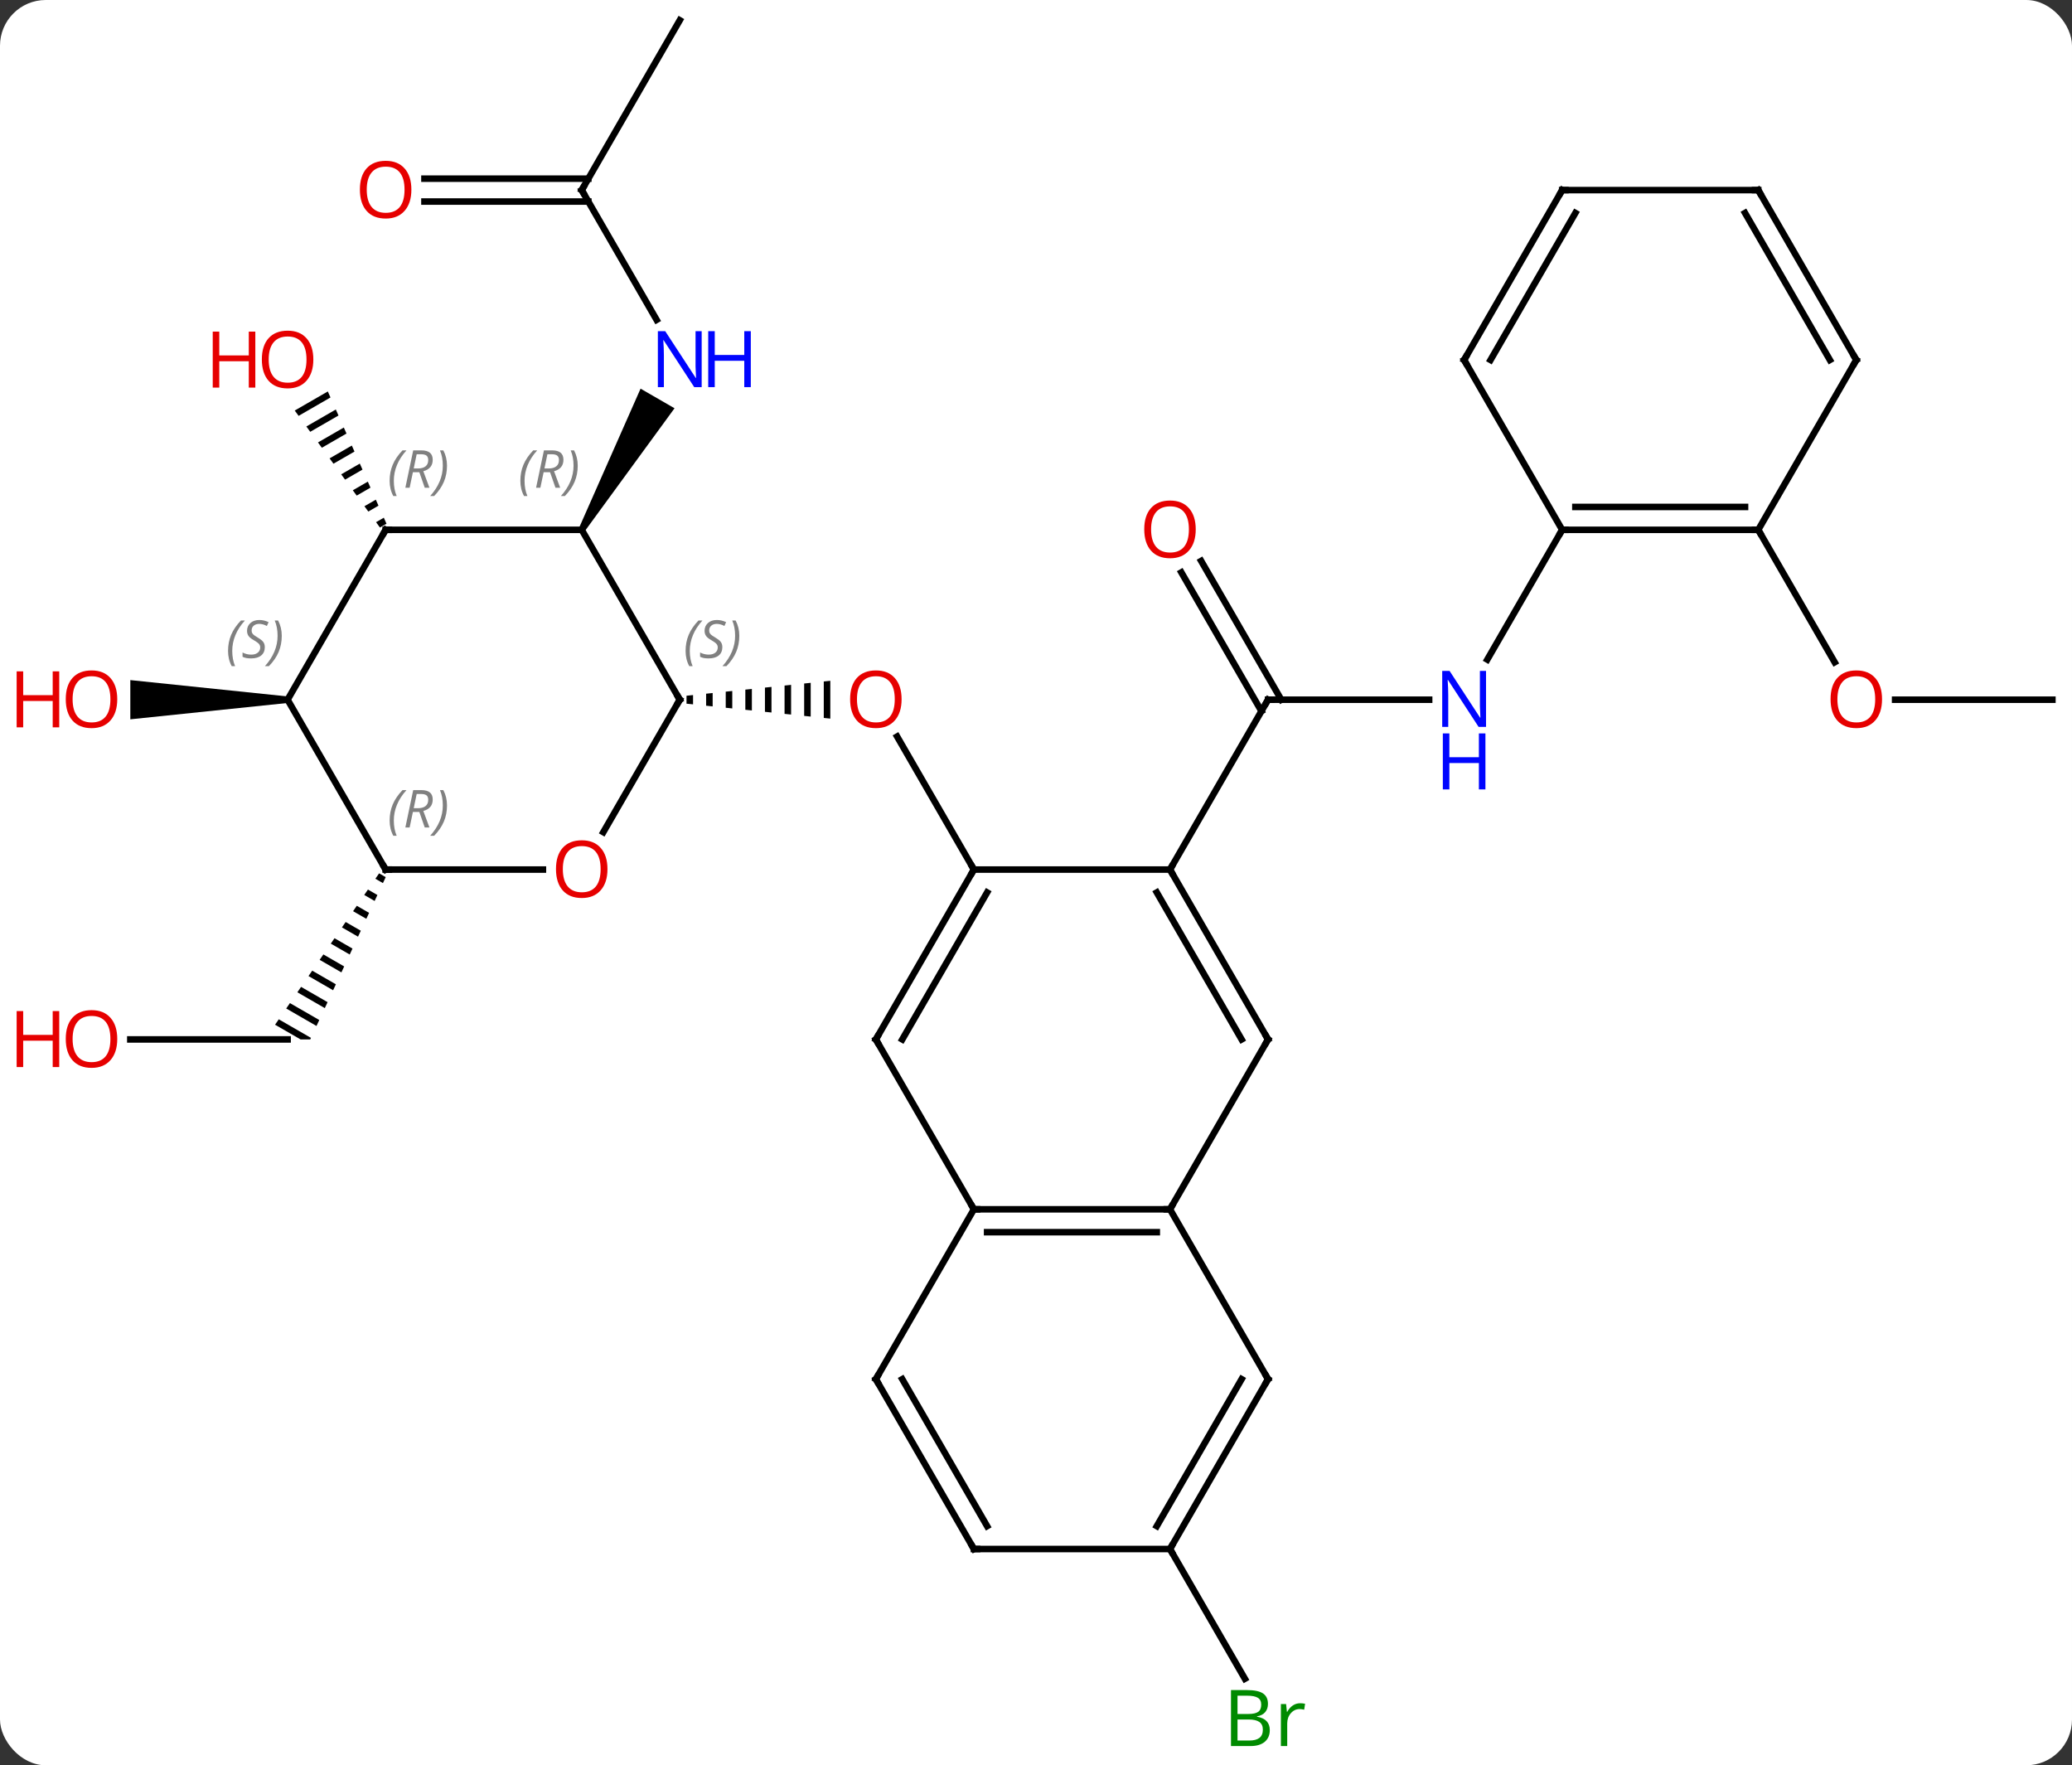 <svg width="317" viewBox="0 0 317 270" style="fill-opacity:1; color-rendering:auto; color-interpolation:auto; text-rendering:auto; stroke:black; stroke-linecap:square; stroke-miterlimit:10; shape-rendering:auto; stroke-opacity:1; fill:black; stroke-dasharray:none; font-weight:normal; stroke-width:1; font-family:'Open Sans'; font-style:normal; stroke-linejoin:miter; font-size:12; stroke-dashoffset:0; image-rendering:auto;" height="270" class="cas-substance-image" xmlns:xlink="http://www.w3.org/1999/xlink" xmlns="http://www.w3.org/2000/svg"><rect x="0" y="0" width="317" height="270" fill="#333333" stroke="none"/><svg class="cas-substance-single-component"><rect y="0" x="0" width="317" stroke="none" ry="7" rx="7" height="270" fill="white" class="cas-substance-group"/><svg y="0" x="0" width="317" viewBox="0 0 317 270" style="fill:black;" height="270" class="cas-substance-single-component-image"><svg><g><g transform="translate(164,133)" style="text-rendering:geometricPrecision; color-rendering:optimizeQuality; color-interpolation:linearRGB; stroke-linecap:butt; image-rendering:optimizeQuality;"><line y2="-25.98" y1="-25.98" x2="54.648" x1="30" style="fill:none;"/><line y2="-47.202" y1="-25.98" x2="19.769" x1="32.021" style="fill:none;"/><line y2="-45.452" y1="-24.23" x2="16.738" x1="28.99" style="fill:none;"/><line y2="0" y1="-25.98" x2="15" x1="30" style="fill:none;"/><line y2="-51.963" y1="-32.118" x2="75" x1="63.544" style="fill:none;"/><line y2="0" y1="-20.344" x2="-15" x1="-26.746" style="fill:none;"/><path style="stroke:none;" d="M-57.969 -26.691 L-58.969 -26.587 L-58.969 -26.587 L-58.969 -25.373 L-58.969 -25.373 L-57.969 -25.269 L-57.969 -25.269 L-57.969 -26.691 ZM-54.969 -27.003 L-55.969 -26.899 L-55.969 -25.061 L-54.969 -24.957 L-54.969 -24.957 L-54.969 -27.003 ZM-51.969 -27.314 L-52.969 -27.21 L-52.969 -27.21 L-52.969 -24.75 L-52.969 -24.75 L-51.969 -24.646 L-51.969 -27.314 ZM-48.969 -27.626 L-49.969 -27.522 L-49.969 -27.522 L-49.969 -24.438 L-49.969 -24.438 L-48.969 -24.334 L-48.969 -24.334 L-48.969 -27.626 ZM-45.969 -27.938 L-46.969 -27.834 L-46.969 -27.834 L-46.969 -24.126 L-46.969 -24.126 L-45.969 -24.022 L-45.969 -24.022 L-45.969 -27.938 ZM-42.969 -28.25 L-43.969 -28.146 L-43.969 -23.814 L-42.969 -23.71 L-42.969 -23.71 L-42.969 -28.25 ZM-39.969 -28.561 L-40.969 -28.457 L-40.969 -28.457 L-40.969 -23.503 L-40.969 -23.503 L-39.969 -23.399 L-39.969 -28.561 ZM-36.969 -28.873 L-37.969 -28.769 L-37.969 -28.769 L-37.969 -23.191 L-37.969 -23.191 L-36.969 -23.087 L-36.969 -23.087 L-36.969 -28.873 Z"/><line y2="-103.923" y1="-84.081" x2="-75" x1="-63.544" style="fill:none;"/><path style="stroke:none;" d="M-74.567 -51.713 L-75.433 -52.213 L-65.998 -73.555 L-60.802 -70.555 Z"/><line y2="-129.903" y1="-103.923" x2="-60" x1="-75" style="fill:none;"/><line y2="-105.673" y1="-105.673" x2="-99.062" x1="-73.99" style="fill:none;"/><line y2="-102.173" y1="-102.173" x2="-99.062" x1="-73.99" style="fill:none;"/><line y2="103.923" y1="123.765" x2="15" x1="26.456" style="fill:none;"/><line y2="-25.98" y1="-25.98" x2="150" x1="125.938" style="fill:none;"/><line y2="-51.963" y1="-31.708" x2="105" x1="116.693" style="fill:none;"/><path style="stroke:none;" d="M-113.846 -73.127 L-118.907 -70.208 L-118.907 -70.208 L-118.315 -69.395 L-113.438 -72.207 L-113.438 -72.207 L-113.846 -73.127 ZM-112.622 -70.368 L-117.13 -67.769 L-116.538 -66.955 L-112.214 -69.449 L-112.214 -69.449 L-112.622 -70.368 ZM-111.398 -67.61 L-115.353 -65.329 L-115.353 -65.329 L-114.761 -64.516 L-114.761 -64.516 L-110.99 -66.69 L-111.398 -67.61 ZM-110.174 -64.852 L-113.576 -62.89 L-112.984 -62.077 L-109.766 -63.932 L-109.766 -63.932 L-110.174 -64.852 ZM-108.951 -62.093 L-111.799 -60.451 L-111.207 -59.638 L-108.543 -61.174 L-108.543 -61.174 L-108.951 -62.093 ZM-107.727 -59.335 L-110.022 -58.011 L-110.022 -58.011 L-109.429 -57.198 L-107.319 -58.415 L-107.319 -58.415 L-107.727 -59.335 ZM-106.503 -56.576 L-108.245 -55.572 L-107.652 -54.759 L-107.652 -54.759 L-106.095 -55.657 L-106.503 -56.576 ZM-105.279 -53.818 L-106.467 -53.133 L-106.467 -53.133 L-105.875 -52.32 L-104.871 -52.898 L-104.871 -52.898 L-105.279 -53.818 Z"/><line y2="25.98" y1="25.98" x2="-144.062" x1="-120" style="fill:none;"/><path style="stroke:none;" d="M-106.001 0.577 L-106.57 1.404 L-105.414 2.07 L-104.99 1.16 L-106.001 0.577 ZM-107.707 3.058 L-108.275 3.885 L-106.684 4.802 L-106.261 3.891 L-107.707 3.058 ZM-109.412 5.538 L-109.981 6.365 L-107.955 7.533 L-107.531 6.623 L-109.412 5.538 ZM-111.117 8.019 L-111.686 8.846 L-109.225 10.265 L-108.802 9.354 L-111.117 8.019 ZM-112.823 10.5 L-113.391 11.327 L-113.391 11.327 L-110.496 12.996 L-110.073 12.086 L-110.073 12.086 L-112.823 10.5 ZM-114.528 12.98 L-115.096 13.807 L-111.767 15.727 L-111.343 14.817 L-114.528 12.98 ZM-116.233 15.461 L-116.802 16.288 L-116.802 16.288 L-113.037 18.459 L-112.614 17.549 L-116.233 15.461 ZM-117.939 17.942 L-118.507 18.769 L-114.308 21.19 L-113.884 20.28 L-117.939 17.942 ZM-119.644 20.423 L-120.212 21.25 L-115.578 23.922 L-115.155 23.011 L-119.644 20.423 ZM-121.349 22.903 L-121.918 23.73 L-118.016 25.98 L-116.536 25.98 L-116.536 25.98 L-116.536 25.98 L-116.425 25.743 L-116.425 25.743 L-121.349 22.903 Z"/><path style="stroke:none;" d="M-120 -26.48 L-120 -25.48 L-144.062 -22.98 L-144.062 -28.98 Z"/><line y2="0" y1="0" x2="-15" x1="15" style="fill:none;"/><line y2="25.98" y1="0" x2="30" x1="15" style="fill:none;"/><line y2="25.98" y1="3.5" x2="25.959" x1="12.979" style="fill:none;"/><line y2="25.98" y1="0" x2="-30" x1="-15" style="fill:none;"/><line y2="25.98" y1="3.5" x2="-25.959" x1="-12.979" style="fill:none;"/><line y2="51.963" y1="25.98" x2="15" x1="30" style="fill:none;"/><line y2="51.963" y1="25.98" x2="-15" x1="-30" style="fill:none;"/><line y2="51.963" y1="51.963" x2="-15" x1="15" style="fill:none;"/><line y2="55.463" y1="55.463" x2="-12.979" x1="12.979" style="fill:none;"/><line y2="77.943" y1="51.963" x2="30" x1="15" style="fill:none;"/><line y2="77.943" y1="51.963" x2="-30" x1="-15" style="fill:none;"/><line y2="103.923" y1="77.943" x2="15" x1="30" style="fill:none;"/><line y2="100.423" y1="77.943" x2="12.979" x1="25.959" style="fill:none;"/><line y2="103.923" y1="77.943" x2="-15" x1="-30" style="fill:none;"/><line y2="100.423" y1="77.943" x2="-12.979" x1="-25.959" style="fill:none;"/><line y2="103.923" y1="103.923" x2="-15" x1="15" style="fill:none;"/><line y2="-51.963" y1="-25.98" x2="-75" x1="-60" style="fill:none;"/><line y2="-5.722" y1="-25.98" x2="-71.697" x1="-60" style="fill:none;"/><line y2="-51.963" y1="-51.963" x2="-105" x1="-75" style="fill:none;"/><line y2="0" y1="0" x2="-105" x1="-80.938" style="fill:none;"/><line y2="-25.98" y1="-51.963" x2="-120" x1="-105" style="fill:none;"/><line y2="-25.98" y1="0" x2="-120" x1="-105" style="fill:none;"/><line y2="-51.963" y1="-51.963" x2="105" x1="75" style="fill:none;"/><line y2="-55.463" y1="-55.463" x2="102.979" x1="77.021" style="fill:none;"/><line y2="-77.943" y1="-51.963" x2="60" x1="75" style="fill:none;"/><line y2="-77.943" y1="-51.963" x2="120" x1="105" style="fill:none;"/><line y2="-103.923" y1="-77.943" x2="75" x1="60" style="fill:none;"/><line y2="-100.423" y1="-77.943" x2="77.021" x1="64.041" style="fill:none;"/><line y2="-103.923" y1="-77.943" x2="105" x1="120" style="fill:none;"/><line y2="-100.423" y1="-77.943" x2="102.979" x1="115.959" style="fill:none;"/><line y2="-103.923" y1="-103.923" x2="105" x1="75" style="fill:none;"/><path style="fill:none; stroke-miterlimit:5;" d="M30.5 -25.98 L30 -25.98 L29.75 -25.547"/></g><g transform="translate(164,133)" style="stroke-linecap:butt; fill:rgb(0,5,255); text-rendering:geometricPrecision; color-rendering:optimizeQuality; image-rendering:optimizeQuality; font-family:'Open Sans'; stroke:rgb(0,5,255); color-interpolation:linearRGB; stroke-miterlimit:5;"><path style="stroke:none;" d="M63.352 -21.824 L62.211 -21.824 L57.523 -29.011 L57.477 -29.011 Q57.57 -27.746 57.57 -26.699 L57.57 -21.824 L56.648 -21.824 L56.648 -30.386 L57.773 -30.386 L62.445 -23.23 L62.492 -23.23 Q62.492 -23.386 62.445 -24.246 Q62.398 -25.105 62.414 -25.48 L62.414 -30.386 L63.352 -30.386 L63.352 -21.824 Z"/><path style="stroke:none;" d="M63.258 -12.261 L62.258 -12.261 L62.258 -16.293 L57.742 -16.293 L57.742 -12.261 L56.742 -12.261 L56.742 -20.824 L57.742 -20.824 L57.742 -17.183 L62.258 -17.183 L62.258 -20.824 L63.258 -20.824 L63.258 -12.261 Z"/><path style="fill:rgb(230,0,0); stroke:none;" d="M18.938 -52.033 Q18.938 -49.971 17.898 -48.791 Q16.859 -47.611 15.016 -47.611 Q13.125 -47.611 12.094 -48.776 Q11.062 -49.94 11.062 -52.049 Q11.062 -54.143 12.094 -55.291 Q13.125 -56.44 15.016 -56.44 Q16.875 -56.44 17.906 -55.268 Q18.938 -54.096 18.938 -52.033 ZM12.109 -52.033 Q12.109 -50.299 12.852 -49.393 Q13.594 -48.486 15.016 -48.486 Q16.438 -48.486 17.164 -49.385 Q17.891 -50.283 17.891 -52.033 Q17.891 -53.768 17.164 -54.658 Q16.438 -55.549 15.016 -55.549 Q13.594 -55.549 12.852 -54.651 Q12.109 -53.752 12.109 -52.033 Z"/><path style="fill:rgb(230,0,0); stroke:none;" d="M-26.062 -26.05 Q-26.062 -23.988 -27.102 -22.808 Q-28.141 -21.628 -29.984 -21.628 Q-31.875 -21.628 -32.906 -22.793 Q-33.938 -23.957 -33.938 -26.066 Q-33.938 -28.16 -32.906 -29.308 Q-31.875 -30.457 -29.984 -30.457 Q-28.125 -30.457 -27.094 -29.285 Q-26.062 -28.113 -26.062 -26.05 ZM-32.891 -26.05 Q-32.891 -24.316 -32.148 -23.41 Q-31.406 -22.503 -29.984 -22.503 Q-28.562 -22.503 -27.836 -23.402 Q-27.109 -24.3 -27.109 -26.05 Q-27.109 -27.785 -27.836 -28.675 Q-28.562 -29.566 -29.984 -29.566 Q-31.406 -29.566 -32.148 -28.668 Q-32.891 -27.769 -32.891 -26.05 Z"/><path style="stroke:none;" d="M-56.648 -73.787 L-57.789 -73.787 L-62.477 -80.974 L-62.523 -80.974 Q-62.43 -79.709 -62.43 -78.662 L-62.43 -73.787 L-63.352 -73.787 L-63.352 -82.349 L-62.227 -82.349 L-57.555 -75.193 L-57.508 -75.193 Q-57.508 -75.349 -57.555 -76.209 Q-57.602 -77.068 -57.586 -77.443 L-57.586 -82.349 L-56.648 -82.349 L-56.648 -73.787 Z"/><path style="stroke:none;" d="M-49.133 -73.787 L-50.133 -73.787 L-50.133 -77.818 L-54.648 -77.818 L-54.648 -73.787 L-55.648 -73.787 L-55.648 -82.349 L-54.648 -82.349 L-54.648 -78.709 L-50.133 -78.709 L-50.133 -82.349 L-49.133 -82.349 L-49.133 -73.787 Z"/><path style="fill:none; stroke:black;" d="M-74.75 -103.49 L-75 -103.923 L-74.75 -104.356"/><path style="fill:rgb(230,0,0); stroke:none;" d="M-101.062 -103.993 Q-101.062 -101.931 -102.102 -100.751 Q-103.141 -99.571 -104.984 -99.571 Q-106.875 -99.571 -107.906 -100.736 Q-108.938 -101.9 -108.938 -104.009 Q-108.938 -106.103 -107.906 -107.251 Q-106.875 -108.4 -104.984 -108.4 Q-103.125 -108.4 -102.094 -107.228 Q-101.062 -106.056 -101.062 -103.993 ZM-107.891 -103.993 Q-107.891 -102.259 -107.148 -101.353 Q-106.406 -100.446 -104.984 -100.446 Q-103.562 -100.446 -102.836 -101.345 Q-102.109 -102.243 -102.109 -103.993 Q-102.109 -105.728 -102.836 -106.618 Q-103.562 -107.509 -104.984 -107.509 Q-106.406 -107.509 -107.148 -106.611 Q-107.891 -105.712 -107.891 -103.993 Z"/><path style="fill:rgb(0,138,0); stroke:none;" d="M24.331 125.497 L26.753 125.497 Q28.456 125.497 29.222 126.005 Q29.987 126.512 29.987 127.606 Q29.987 128.372 29.565 128.872 Q29.144 129.372 28.315 129.512 L28.315 129.575 Q30.269 129.903 30.269 131.622 Q30.269 132.762 29.495 133.411 Q28.722 134.059 27.331 134.059 L24.331 134.059 L24.331 125.497 ZM25.331 129.153 L26.972 129.153 Q28.034 129.153 28.495 128.825 Q28.956 128.497 28.956 127.716 Q28.956 126.997 28.44 126.676 Q27.925 126.356 26.8 126.356 L25.331 126.356 L25.331 129.153 ZM25.331 129.997 L25.331 133.215 L27.128 133.215 Q28.159 133.215 28.683 132.809 Q29.206 132.403 29.206 131.544 Q29.206 130.747 28.667 130.372 Q28.128 129.997 27.034 129.997 L25.331 129.997 ZM34.903 127.512 Q35.325 127.512 35.669 127.591 L35.528 128.497 Q35.138 128.403 34.825 128.403 Q34.044 128.403 33.489 129.036 Q32.935 129.669 32.935 130.606 L32.935 134.059 L31.966 134.059 L31.966 127.637 L32.763 127.637 L32.888 128.825 L32.935 128.825 Q33.278 128.2 33.786 127.856 Q34.294 127.512 34.903 127.512 Z"/><path style="fill:rgb(230,0,0); stroke:none;" d="M123.938 -26.05 Q123.938 -23.988 122.898 -22.808 Q121.859 -21.628 120.016 -21.628 Q118.125 -21.628 117.094 -22.793 Q116.062 -23.957 116.062 -26.066 Q116.062 -28.16 117.094 -29.308 Q118.125 -30.457 120.016 -30.457 Q121.875 -30.457 122.906 -29.285 Q123.938 -28.113 123.938 -26.05 ZM117.109 -26.05 Q117.109 -24.316 117.852 -23.41 Q118.594 -22.503 120.016 -22.503 Q121.438 -22.503 122.164 -23.402 Q122.891 -24.3 122.891 -26.05 Q122.891 -27.785 122.164 -28.675 Q121.438 -29.566 120.016 -29.566 Q118.594 -29.566 117.852 -28.668 Q117.109 -27.769 117.109 -26.05 Z"/><path style="fill:rgb(230,0,0); stroke:none;" d="M-116.062 -78.013 Q-116.062 -75.951 -117.102 -74.771 Q-118.141 -73.591 -119.984 -73.591 Q-121.875 -73.591 -122.906 -74.755 Q-123.938 -75.92 -123.938 -78.029 Q-123.938 -80.123 -122.906 -81.271 Q-121.875 -82.42 -119.984 -82.42 Q-118.125 -82.42 -117.094 -81.248 Q-116.062 -80.076 -116.062 -78.013 ZM-122.891 -78.013 Q-122.891 -76.279 -122.148 -75.373 Q-121.406 -74.466 -119.984 -74.466 Q-118.562 -74.466 -117.836 -75.365 Q-117.109 -76.263 -117.109 -78.013 Q-117.109 -79.748 -117.836 -80.638 Q-118.562 -81.529 -119.984 -81.529 Q-121.406 -81.529 -122.148 -80.63 Q-122.891 -79.732 -122.891 -78.013 Z"/><path style="fill:rgb(230,0,0); stroke:none;" d="M-124.938 -73.716 L-125.938 -73.716 L-125.938 -77.748 L-130.453 -77.748 L-130.453 -73.716 L-131.453 -73.716 L-131.453 -82.279 L-130.453 -82.279 L-130.453 -78.638 L-125.938 -78.638 L-125.938 -82.279 L-124.938 -82.279 L-124.938 -73.716 Z"/><path style="fill:rgb(230,0,0); stroke:none;" d="M-146.062 25.91 Q-146.062 27.972 -147.102 29.152 Q-148.141 30.332 -149.984 30.332 Q-151.875 30.332 -152.906 29.168 Q-153.938 28.003 -153.938 25.894 Q-153.938 23.8 -152.906 22.652 Q-151.875 21.503 -149.984 21.503 Q-148.125 21.503 -147.094 22.675 Q-146.062 23.847 -146.062 25.91 ZM-152.891 25.91 Q-152.891 27.644 -152.148 28.55 Q-151.406 29.457 -149.984 29.457 Q-148.562 29.457 -147.836 28.558 Q-147.109 27.66 -147.109 25.91 Q-147.109 24.175 -147.836 23.285 Q-148.562 22.394 -149.984 22.394 Q-151.406 22.394 -152.148 23.293 Q-152.891 24.191 -152.891 25.91 Z"/><path style="fill:rgb(230,0,0); stroke:none;" d="M-154.938 30.207 L-155.938 30.207 L-155.938 26.175 L-160.453 26.175 L-160.453 30.207 L-161.453 30.207 L-161.453 21.644 L-160.453 21.644 L-160.453 25.285 L-155.938 25.285 L-155.938 21.644 L-154.938 21.644 L-154.938 30.207 Z"/><path style="fill:rgb(230,0,0); stroke:none;" d="M-146.062 -26.05 Q-146.062 -23.988 -147.102 -22.808 Q-148.141 -21.628 -149.984 -21.628 Q-151.875 -21.628 -152.906 -22.793 Q-153.938 -23.957 -153.938 -26.066 Q-153.938 -28.16 -152.906 -29.308 Q-151.875 -30.457 -149.984 -30.457 Q-148.125 -30.457 -147.094 -29.285 Q-146.062 -28.113 -146.062 -26.05 ZM-152.891 -26.05 Q-152.891 -24.316 -152.148 -23.41 Q-151.406 -22.503 -149.984 -22.503 Q-148.562 -22.503 -147.836 -23.402 Q-147.109 -24.3 -147.109 -26.05 Q-147.109 -27.785 -147.836 -28.675 Q-148.562 -29.566 -149.984 -29.566 Q-151.406 -29.566 -152.148 -28.668 Q-152.891 -27.769 -152.891 -26.05 Z"/><path style="fill:rgb(230,0,0); stroke:none;" d="M-154.938 -21.753 L-155.938 -21.753 L-155.938 -25.785 L-160.453 -25.785 L-160.453 -21.753 L-161.453 -21.753 L-161.453 -30.316 L-160.453 -30.316 L-160.453 -26.675 L-155.938 -26.675 L-155.938 -30.316 L-154.938 -30.316 L-154.938 -21.753 Z"/><path style="fill:none; stroke:black;" d="M15.25 0.433 L15 0 L15.25 -0.433"/><path style="fill:none; stroke:black;" d="M-15.25 0.433 L-15 0 L-15.25 -0.433"/><path style="fill:none; stroke:black;" d="M29.75 25.547 L30 25.98 L29.75 26.413"/><path style="fill:none; stroke:black;" d="M-29.75 25.547 L-30 25.98 L-29.75 26.413"/><path style="fill:none; stroke:black;" d="M14.5 51.963 L15 51.963 L15.25 51.53"/><path style="fill:none; stroke:black;" d="M-14.5 51.963 L-15 51.963 L-15.25 51.53"/><path style="fill:none; stroke:black;" d="M29.75 77.51 L30 77.943 L29.75 78.376"/><path style="fill:none; stroke:black;" d="M-29.75 77.51 L-30 77.943 L-29.75 78.376"/><path style="fill:none; stroke:black;" d="M15.25 103.49 L15 103.923 L15.25 104.356"/><path style="fill:none; stroke:black;" d="M-15.25 103.49 L-15 103.923 L-14.5 103.923"/><path style="fill:none; stroke:black;" d="M-60.25 -26.413 L-60 -25.98 L-60.25 -25.547"/></g><g transform="translate(164,133)" style="stroke-linecap:butt; font-size:8.4px; fill:gray; text-rendering:geometricPrecision; image-rendering:optimizeQuality; color-rendering:optimizeQuality; font-family:'Open Sans'; font-style:italic; stroke:gray; color-interpolation:linearRGB; stroke-miterlimit:5;"><path style="stroke:none;" d="M-59.109 -33.437 Q-59.109 -34.765 -58.64 -35.89 Q-58.171 -37.015 -57.14 -38.093 L-56.531 -38.093 Q-57.499 -37.031 -57.984 -35.859 Q-58.468 -34.687 -58.468 -33.453 Q-58.468 -32.125 -58.031 -31.109 L-58.546 -31.109 Q-59.109 -32.14 -59.109 -33.437 ZM-53.486 -34.031 Q-53.486 -33.203 -54.033 -32.75 Q-54.58 -32.297 -55.58 -32.297 Q-55.986 -32.297 -56.299 -32.351 Q-56.611 -32.406 -56.892 -32.547 L-56.892 -33.203 Q-56.267 -32.875 -55.564 -32.875 Q-54.939 -32.875 -54.564 -33.172 Q-54.189 -33.468 -54.189 -33.984 Q-54.189 -34.297 -54.392 -34.523 Q-54.595 -34.75 -55.158 -35.078 Q-55.752 -35.406 -55.978 -35.734 Q-56.205 -36.062 -56.205 -36.515 Q-56.205 -37.25 -55.689 -37.711 Q-55.174 -38.172 -54.33 -38.172 Q-53.955 -38.172 -53.619 -38.093 Q-53.283 -38.015 -52.908 -37.843 L-53.174 -37.25 Q-53.424 -37.406 -53.744 -37.492 Q-54.064 -37.578 -54.33 -37.578 Q-54.861 -37.578 -55.181 -37.304 Q-55.502 -37.031 -55.502 -36.562 Q-55.502 -36.359 -55.431 -36.211 Q-55.361 -36.062 -55.22 -35.929 Q-55.08 -35.797 -54.658 -35.547 Q-54.095 -35.203 -53.892 -35.008 Q-53.689 -34.812 -53.588 -34.578 Q-53.486 -34.343 -53.486 -34.031 ZM-50.892 -35.75 Q-50.892 -34.422 -51.368 -33.289 Q-51.845 -32.156 -52.86 -31.109 L-53.47 -31.109 Q-51.532 -33.265 -51.532 -35.75 Q-51.532 -37.078 -51.97 -38.093 L-51.454 -38.093 Q-50.892 -37.031 -50.892 -35.75 Z"/><path style="stroke:none;" d="M-84.389 -59.459 Q-84.389 -60.787 -83.92 -61.912 Q-83.451 -63.037 -82.42 -64.115 L-81.811 -64.115 Q-82.779 -63.053 -83.264 -61.881 Q-83.748 -60.709 -83.748 -59.475 Q-83.748 -58.147 -83.311 -57.131 L-83.826 -57.131 Q-84.389 -58.162 -84.389 -59.459 ZM-80.829 -60.772 L-81.329 -58.397 L-81.985 -58.397 L-80.782 -64.115 L-79.532 -64.115 Q-77.797 -64.115 -77.797 -62.678 Q-77.797 -61.319 -79.235 -60.928 L-78.297 -58.397 L-79.016 -58.397 L-79.844 -60.772 L-80.829 -60.772 ZM-80.251 -63.522 Q-80.641 -61.6 -80.704 -61.35 L-80.047 -61.35 Q-79.297 -61.35 -78.891 -61.678 Q-78.485 -62.006 -78.485 -62.631 Q-78.485 -63.1 -78.743 -63.311 Q-79.001 -63.522 -79.594 -63.522 L-80.251 -63.522 ZM-75.611 -61.772 Q-75.611 -60.444 -76.088 -59.311 Q-76.564 -58.178 -77.58 -57.131 L-78.189 -57.131 Q-76.252 -59.287 -76.252 -61.772 Q-76.252 -63.1 -76.689 -64.115 L-76.174 -64.115 Q-75.611 -63.053 -75.611 -61.772 Z"/></g><g transform="translate(164,133)" style="stroke-linecap:butt; fill:rgb(230,0,0); text-rendering:geometricPrecision; color-rendering:optimizeQuality; image-rendering:optimizeQuality; font-family:'Open Sans'; stroke:rgb(230,0,0); color-interpolation:linearRGB; stroke-miterlimit:5;"><path style="stroke:none;" d="M-71.062 -0.07 Q-71.062 1.992 -72.102 3.172 Q-73.141 4.352 -74.984 4.352 Q-76.875 4.352 -77.906 3.188 Q-78.938 2.023 -78.938 -0.086 Q-78.938 -2.18 -77.906 -3.328 Q-76.875 -4.477 -74.984 -4.477 Q-73.125 -4.477 -72.094 -3.305 Q-71.062 -2.133 -71.062 -0.07 ZM-77.891 -0.07 Q-77.891 1.664 -77.148 2.57 Q-76.406 3.477 -74.984 3.477 Q-73.562 3.477 -72.836 2.578 Q-72.109 1.68 -72.109 -0.07 Q-72.109 -1.805 -72.836 -2.695 Q-73.562 -3.586 -74.984 -3.586 Q-76.406 -3.586 -77.148 -2.688 Q-77.891 -1.789 -77.891 -0.07 Z"/><path style="fill:none; stroke:black;" d="M-104.5 -51.963 L-105 -51.963 L-105.25 -51.53"/></g><g transform="translate(164,133)" style="stroke-linecap:butt; font-size:8.4px; fill:gray; text-rendering:geometricPrecision; image-rendering:optimizeQuality; color-rendering:optimizeQuality; font-family:'Open Sans'; font-style:italic; stroke:gray; color-interpolation:linearRGB; stroke-miterlimit:5;"><path style="stroke:none;" d="M-104.389 -59.459 Q-104.389 -60.787 -103.92 -61.912 Q-103.451 -63.037 -102.42 -64.115 L-101.811 -64.115 Q-102.779 -63.053 -103.264 -61.881 Q-103.748 -60.709 -103.748 -59.475 Q-103.748 -58.147 -103.311 -57.131 L-103.826 -57.131 Q-104.389 -58.162 -104.389 -59.459 ZM-100.829 -60.772 L-101.329 -58.397 L-101.985 -58.397 L-100.782 -64.115 L-99.532 -64.115 Q-97.797 -64.115 -97.797 -62.678 Q-97.797 -61.319 -99.235 -60.928 L-98.297 -58.397 L-99.016 -58.397 L-99.844 -60.772 L-100.829 -60.772 ZM-100.251 -63.522 Q-100.641 -61.6 -100.704 -61.35 L-100.047 -61.35 Q-99.297 -61.35 -98.891 -61.678 Q-98.485 -62.006 -98.485 -62.631 Q-98.485 -63.1 -98.743 -63.311 Q-99.001 -63.522 -99.594 -63.522 L-100.251 -63.522 ZM-95.612 -61.772 Q-95.612 -60.444 -96.088 -59.311 Q-96.565 -58.178 -97.58 -57.131 L-98.19 -57.131 Q-96.252 -59.287 -96.252 -61.772 Q-96.252 -63.1 -96.69 -64.115 L-96.174 -64.115 Q-95.612 -63.053 -95.612 -61.772 Z"/><path style="fill:none; stroke:black;" d="M-104.5 0 L-105 0 L-105.25 -0.433"/><path style="stroke:none;" d="M-104.388 -7.496 Q-104.388 -8.824 -103.92 -9.949 Q-103.451 -11.074 -102.42 -12.152 L-101.81 -12.152 Q-102.779 -11.09 -103.263 -9.918 Q-103.748 -8.746 -103.748 -7.512 Q-103.748 -6.184 -103.31 -5.168 L-103.826 -5.168 Q-104.388 -6.199 -104.388 -7.496 ZM-100.829 -8.809 L-101.329 -6.434 L-101.985 -6.434 L-100.782 -12.152 L-99.532 -12.152 Q-97.797 -12.152 -97.797 -10.715 Q-97.797 -9.355 -99.235 -8.965 L-98.297 -6.434 L-99.016 -6.434 L-99.844 -8.809 L-100.829 -8.809 ZM-100.25 -11.559 Q-100.641 -9.637 -100.704 -9.387 L-100.047 -9.387 Q-99.297 -9.387 -98.891 -9.715 Q-98.485 -10.043 -98.485 -10.668 Q-98.485 -11.137 -98.743 -11.348 Q-99 -11.559 -99.594 -11.559 L-100.25 -11.559 ZM-95.611 -9.809 Q-95.611 -8.48 -96.088 -7.348 Q-96.564 -6.215 -97.58 -5.168 L-98.189 -5.168 Q-96.252 -7.324 -96.252 -9.809 Q-96.252 -11.137 -96.689 -12.152 L-96.174 -12.152 Q-95.611 -11.09 -95.611 -9.809 Z"/><path style="stroke:none;" d="M-129.109 -33.437 Q-129.109 -34.765 -128.64 -35.89 Q-128.171 -37.015 -127.14 -38.093 L-126.531 -38.093 Q-127.5 -37.031 -127.984 -35.859 Q-128.468 -34.687 -128.468 -33.453 Q-128.468 -32.124 -128.031 -31.109 L-128.546 -31.109 Q-129.109 -32.14 -129.109 -33.437 ZM-123.486 -34.031 Q-123.486 -33.203 -124.033 -32.749 Q-124.58 -32.296 -125.58 -32.296 Q-125.986 -32.296 -126.299 -32.351 Q-126.611 -32.406 -126.893 -32.546 L-126.893 -33.203 Q-126.268 -32.874 -125.564 -32.874 Q-124.939 -32.874 -124.564 -33.171 Q-124.189 -33.468 -124.189 -33.984 Q-124.189 -34.296 -124.393 -34.523 Q-124.596 -34.749 -125.158 -35.078 Q-125.752 -35.406 -125.979 -35.734 Q-126.205 -36.062 -126.205 -36.515 Q-126.205 -37.249 -125.689 -37.71 Q-125.174 -38.171 -124.33 -38.171 Q-123.955 -38.171 -123.619 -38.093 Q-123.283 -38.015 -122.908 -37.843 L-123.174 -37.249 Q-123.424 -37.406 -123.744 -37.492 Q-124.064 -37.578 -124.33 -37.578 Q-124.861 -37.578 -125.182 -37.304 Q-125.502 -37.031 -125.502 -36.562 Q-125.502 -36.359 -125.432 -36.21 Q-125.361 -36.062 -125.221 -35.929 Q-125.08 -35.796 -124.658 -35.546 Q-124.096 -35.203 -123.893 -35.007 Q-123.689 -34.812 -123.588 -34.578 Q-123.486 -34.343 -123.486 -34.031 ZM-120.892 -35.749 Q-120.892 -34.421 -121.368 -33.288 Q-121.845 -32.156 -122.861 -31.109 L-123.47 -31.109 Q-121.532 -33.265 -121.532 -35.749 Q-121.532 -37.078 -121.97 -38.093 L-121.454 -38.093 Q-120.892 -37.031 -120.892 -35.749 Z"/><path style="fill:none; stroke:black;" d="M75.5 -51.963 L75 -51.963 L74.75 -51.53"/><path style="fill:none; stroke:black;" d="M104.5 -51.963 L105 -51.963 L105.25 -51.53"/><path style="fill:none; stroke:black;" d="M60.25 -77.51 L60 -77.943 L60.25 -78.376"/><path style="fill:none; stroke:black;" d="M119.75 -77.51 L120 -77.943 L119.75 -78.376"/><path style="fill:none; stroke:black;" d="M74.75 -103.49 L75 -103.923 L75.5 -103.923"/><path style="fill:none; stroke:black;" d="M105.25 -103.49 L105 -103.923 L104.5 -103.923"/></g></g></svg></svg></svg></svg>